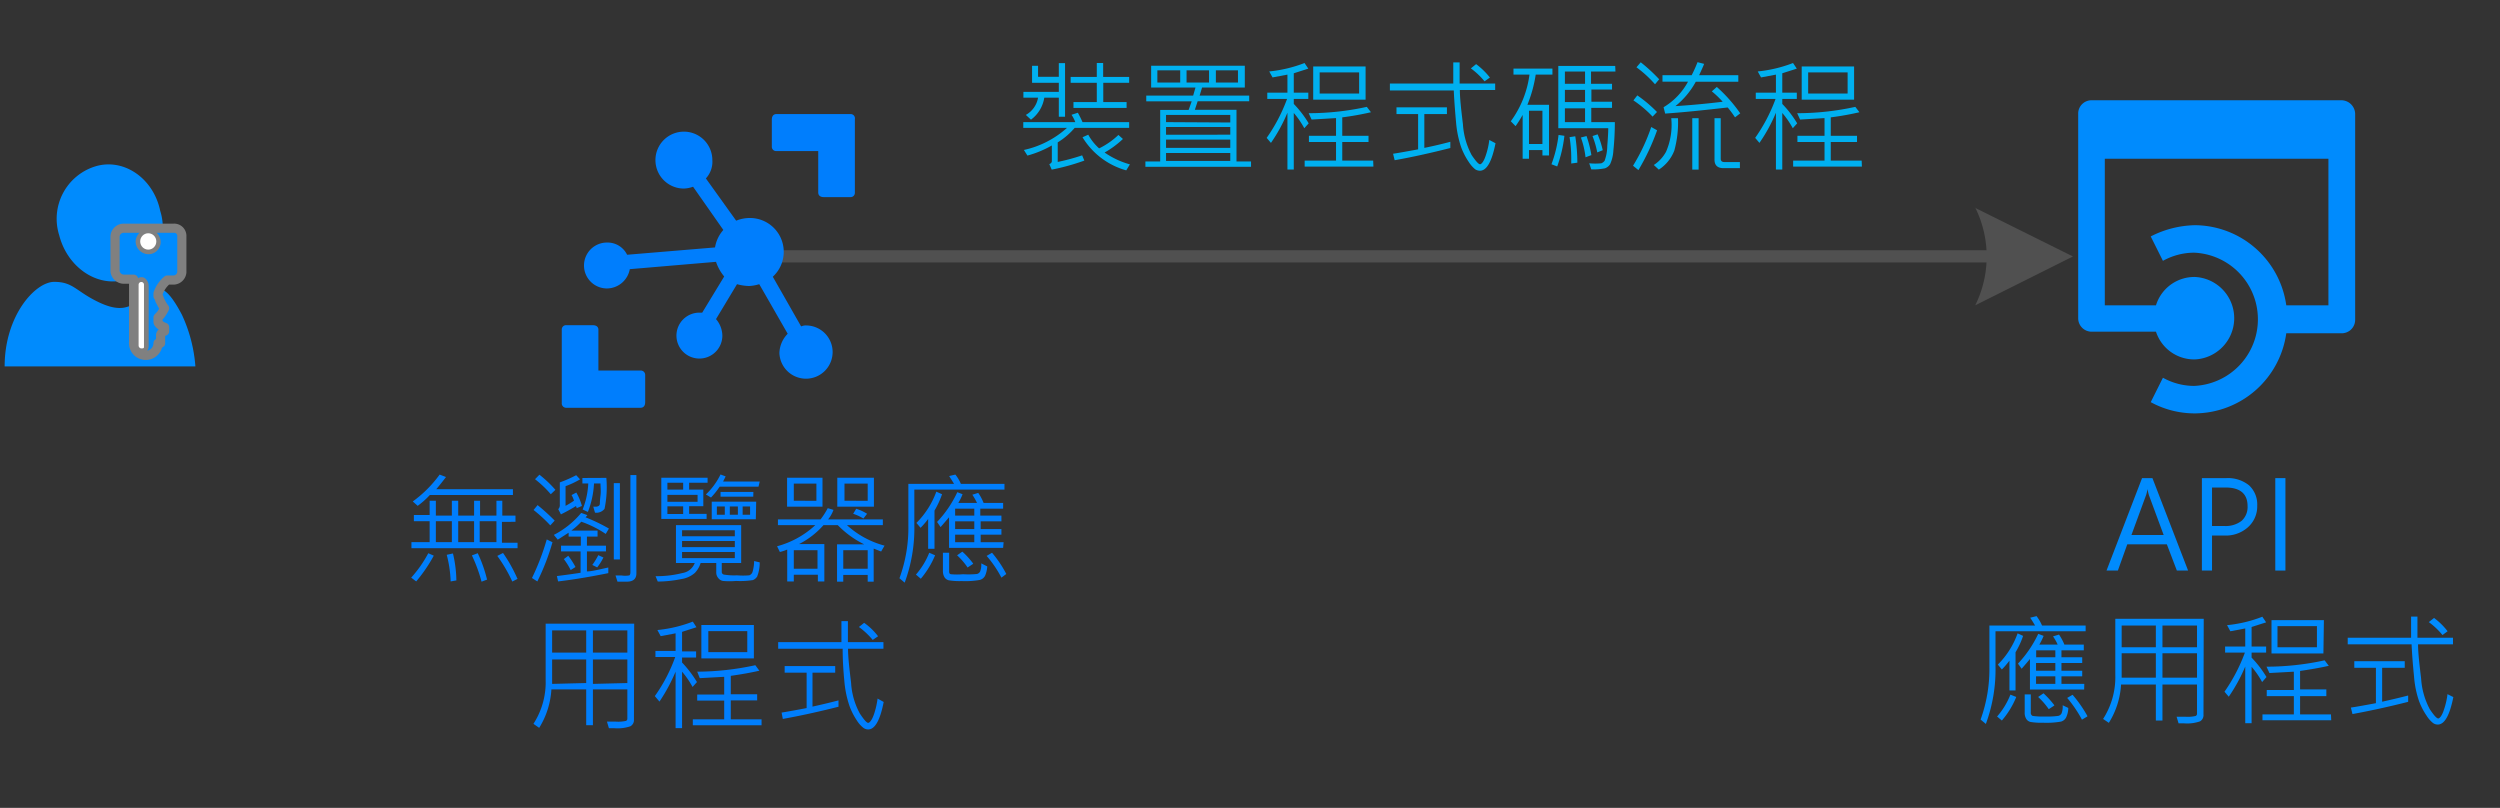 <svg xmlns="http://www.w3.org/2000/svg" viewBox="0 0 204.71 66.15"><rect x="0" y="0" width="204.71" height="66.15" fill="#333333" stroke="none"/><title>OJ104546516</title><line x1="62.13" y1="20.99" x2="163.68" y2="20.99" fill="none" stroke="#505050" stroke-miterlimit="10"/><path d="M69.66,9.34H63.58c-.23,0-.38.15-.38.46V12a.35.35,0,0,0,.38.37H67v3.39c0,.23.15.38.45.38h2.18a.35.35,0,0,0,.37-.38v-6A.35.35,0,0,0,69.66,9.34Zm-17.19,21H49V27c0-.22-.15-.37-.45-.37H46.4A.35.35,0,0,0,46,27v6a.36.36,0,0,0,.38.39h6.07c.23,0,.38-.15.38-.46V30.72A.36.36,0,0,0,52.47,30.34Zm13.58-3.69a.9.9,0,0,0-.45.08l-2.32-4.07a2.77,2.77,0,0,0-1.88-4.81,3,3,0,0,0-1.12.22L57.8,14.61a2,2,0,0,0,.53-1.5A2.33,2.33,0,1,0,56,15.44a2.38,2.38,0,0,0,.75-.15l2.48,3.54a2.82,2.82,0,0,0-.68,1.43l-7.2.6a1.78,1.78,0,0,0-1.65-1,1.88,1.88,0,0,0,0,3.76,1.92,1.92,0,0,0,1.87-1.58l7.06-.6a3.74,3.74,0,0,0,.67,1.2L57.5,25.6h-.22a1.88,1.88,0,1,0,1.87,1.88,2.13,2.13,0,0,0-.52-1.35l1.72-2.86a4,4,0,0,0,1,.15,3.38,3.38,0,0,0,.82-.15l2.33,4.06a2.34,2.34,0,0,0-.68,1.58,2.18,2.18,0,1,0,2.25-2.26Z" fill="#007efd"/><g style="isolation:isolate"><path d="M35.52,45.5a12.54,12.54,0,0,1-1.44,2.11l-.41-.31a10,10,0,0,0,1.4-2Zm6.86-.61H33.69v-.5h1.49V42.68H33.89v-.51h1.29V41h.51v1.22H37V41h.52v1.22h1.3V41h.49v1.22h1.34V41h.48v1.22h1.08v.51H41.1v1.71h1.28ZM42,40.53H35.2a6.46,6.46,0,0,1-1,.89l-.4-.36A9.81,9.81,0,0,0,36,38.86l.52.2c-.24.32-.51.66-.8,1H42ZM37,44.39V42.68H35.69v1.71Zm.4,3.13-.5.09a9.73,9.73,0,0,0-.32-2.18l.51-.11A10.06,10.06,0,0,1,37.37,47.52Zm1.42-3.13V42.68h-1.3v1.71Zm1.09,3.06-.48.18a12.23,12.23,0,0,0-.79-2.15l.48-.18A11,11,0,0,1,39.88,47.45Zm.74-3.06V42.68H39.28v1.71Zm1.75,3-.45.23a12.17,12.17,0,0,0-1.23-2.1l.47-.24A12.14,12.14,0,0,1,42.37,47.39Z" fill="#007efd"/><path d="M45.24,44.4A18.82,18.82,0,0,1,44,47.61l-.44-.28a19.44,19.44,0,0,0,1.21-3.16Zm.18-1.77-.36.39a11.69,11.69,0,0,0-1.37-1.26l.33-.4A16.43,16.43,0,0,1,45.42,42.63Zm.06-2.52-.38.36a8.59,8.59,0,0,0-1.29-1.23l.36-.37A9.37,9.37,0,0,1,45.48,40.11Zm4.38,3.17-.26.44a8.67,8.67,0,0,0-2-1,6,6,0,0,1-.82.73h2.15v.49h-.87v.74h1.56v.47H48.06v1.64c.4,0,1-.16,1.75-.32l0,.46c-1.47.3-2.84.53-4.11.68l-.1-.44c.86-.11,1.51-.2,1.94-.27V45.15H45.94v-.47h1.62v-.74h-1v-.32l-.89.57-.32-.39A7.18,7.18,0,0,0,47.59,42l.51.18-.15.18A14.73,14.73,0,0,1,49.86,43.28Zm-2.21-1.85-.43.18a.43.43,0,0,0-.06-.17c-.34.21-.75.44-1.23.68l-.22-.43a.44.44,0,0,0,.13-.28V39.5a10.23,10.23,0,0,0,1.34-.59l.32.34a7.09,7.09,0,0,1-1.19.56v1.61A6.73,6.73,0,0,0,47,41a1.88,1.88,0,0,0-.2-.46l.39-.21A4.57,4.57,0,0,1,47.65,41.43Zm-.53,5-.39.25a5.89,5.89,0,0,0-.56-.9l.36-.27A6.26,6.26,0,0,1,47.12,46.42Zm2.53-7.3a8.63,8.63,0,0,1-.15,2.54.86.86,0,0,1-.78.31l-.14-.49h.17a.49.49,0,0,0,.27-.06.25.25,0,0,0,.1-.16c0-.07,0-.3.05-.68s0-.72,0-1h-.53a7.43,7.43,0,0,1-.5,2.33l-.43-.2a6.63,6.63,0,0,0,.46-2.13h-.48v-.45Zm-.24,6.52a4.42,4.42,0,0,1-.51.81l-.4-.2a5.47,5.47,0,0,0,.49-.8Zm1.35.16h-.5V39.56h.5Zm1.35,1.14c0,.46-.27.68-.8.68h-.75l-.16-.51h.48a2,2,0,0,0,.62,0c.08,0,.12-.12.12-.28V38.9h.49Z" fill="#007efd"/><path d="M62.21,46.05A3.18,3.18,0,0,1,62,47.21a.74.74,0,0,1-.35.29,6.68,6.68,0,0,1-1.38.07,6,6,0,0,1-1.07,0,.61.61,0,0,1-.38-.23.69.69,0,0,1-.17-.48V46.1H57.37a2,2,0,0,1-.47.81,2.16,2.16,0,0,1-1.13.51,9.74,9.74,0,0,1-1.91.2l-.18-.44a8.71,8.71,0,0,0,2.21-.26,1.29,1.29,0,0,0,1-.82H55.35V43h5.34v3.1H59.1v.73a.22.22,0,0,0,.18.22,5.18,5.18,0,0,0,1.07.06,6.11,6.11,0,0,0,1,0,.44.44,0,0,0,.27-.28,3.21,3.21,0,0,0,.13-.89Zm-4.27-6.52H56.43v.56h1.16v1.36H56.43v.63h1.43v.41H54.15V39.12h3.79Zm-2,.56v-.56H54.65v.56Zm1.18,1v-.57H54.65v.57Zm-1.18,1v-.63H54.65v.63Zm4.23,1.82v-.49H55.85v.49Zm0,.89v-.5H55.85v.5Zm0,.9v-.5H55.85v.5Zm1.94-5.85H58.93a6.53,6.53,0,0,1-.71.89l-.42-.25A5.7,5.7,0,0,0,59,38.85l.42.16-.21.42h3Zm-.22,2.67H58.28V41.08h3.64Zm-2.54-.37v-.68h-.65v.68Zm2.33-1.48H59v-.39h2.69Zm-1.26,1.48v-.68h-.66v.68Zm1,0v-.68h-.61v.68Z" fill="#007efd"/><path d="M72.43,44.68l-.28.48-.61-.24v2.71h-.49v-.55h-2v.55h-.51V44.57h2.22A7.83,7.83,0,0,1,68.6,43H67.43a6.7,6.7,0,0,1-2,1.55h2.07v3.06h-.53v-.55H65v.55h-.54V45a4.22,4.22,0,0,1-.6.2l-.23-.47A7.42,7.42,0,0,0,66.76,43H63.7v-.47h3.49a6.2,6.2,0,0,0,.59-.92l.47.14a2.74,2.74,0,0,1-.44.78h4.48V43H69.35A7.41,7.41,0,0,0,72.43,44.68Zm-5.08-3.19h-2.9V39.12h2.9Zm-.5-.48V39.6H65V41Zm.09,5.56V45.05H65v1.52Zm4.62-5.08h-3V39.12h3Zm-.51,5.08V45.05h-2v1.52Zm0-5.56V39.6h-1.9V41ZM71,42.07l-.3.39a4,4,0,0,0-.84-.39l.25-.41A3.74,3.74,0,0,1,71,42.07Z" fill="#007efd"/><path d="M82.25,40.09H74.87V43a12.84,12.84,0,0,1-.79,4.71l-.43-.36A12,12,0,0,0,74.38,43V39.62h3.74c-.13-.22-.27-.43-.4-.64l.51-.12a3.25,3.25,0,0,1,.45.76h3.57Zm-5.68,5.38a7.36,7.36,0,0,1-1.17,1.92L75,47.05a6.07,6.07,0,0,0,1.09-1.79Zm.57-5a7.3,7.3,0,0,1-.62,1.34v3.13H76V42.5a7.25,7.25,0,0,1-.62.72l-.34-.4a7,7,0,0,0,1.63-2.56Zm5,4.39H77.71v-2.5l-.69.8-.29-.42a9.18,9.18,0,0,0,1.66-2.44l.43.17a4.23,4.23,0,0,1-.35.71H80a5.1,5.1,0,0,0-.38-.67l.48-.15a3.83,3.83,0,0,1,.44.82h1.6v.47H80.27v.57H82v.47h-1.7v.63H82v.46h-1.7v.62h1.88Zm-1.3,1.52a2.23,2.23,0,0,1-.18.77.69.69,0,0,1-.44.34,6.82,6.82,0,0,1-1.47.09,5.56,5.56,0,0,1-1.05-.06.58.58,0,0,1-.36-.25,1,1,0,0,1-.13-.54V45.26h.51v1.47c0,.16,0,.25.14.29a5.48,5.48,0,0,0,1,0A7,7,0,0,0,80,47a.41.41,0,0,0,.26-.21,1.58,1.58,0,0,0,.09-.66Zm-1.06-4.16v-.57H78.21v.57Zm0,1.1v-.63H78.21v.63Zm0,1.08v-.62H78.21v.62Zm-.11,1.78-.44.29a5.56,5.56,0,0,0-.86-1l.43-.3A6.47,6.47,0,0,1,79.69,46.15ZM82.4,47,82,47.3a9.11,9.11,0,0,0-1.21-1.78l.44-.26A9.27,9.27,0,0,1,82.4,47Z" fill="#007efd"/><path d="M51.91,58.91a.58.58,0,0,1-.29.56,3.26,3.26,0,0,1-1.31.16h-.45l-.16-.54.73,0a3,3,0,0,0,.83-.06.2.2,0,0,0,.11-.19V56.45H48.55v2.93H48V56.45H45.15a6.67,6.67,0,0,1-1,3.15l-.47-.33a6.25,6.25,0,0,0,1-3.61V51.07h7.25ZM48,53.44V51.62H45.21v1.82Zm0,2.49V54H45.21v2Zm3.37-2.49V51.62H48.55v1.82Zm0,2.49V54H48.55v2Z" fill="#007efd"/><path d="M57.07,55.85l-.36.4A7.29,7.29,0,0,0,55.85,55v4.62h-.53V55A14.45,14.45,0,0,1,54,57.45L53.62,57a13.22,13.22,0,0,0,1.67-3.2H53.67v-.5h1.65V51.86l-1.22.23-.27-.5a11,11,0,0,0,2.9-.69l.3.46-1.18.38v1.6H57v.5H55.85v.41A9.22,9.22,0,0,1,57.07,55.85Zm5.29,3.54H56.73V58.9H59.3V57.37H57.09v-.5H59.3V55.42l-2,.11L57.09,55a22.86,22.86,0,0,0,4.76-.53l.33.45q-1,.23-2.34.42v1.51H62v.5H59.84V58.9h2.52Zm-.63-5.48h-4.3V51.18h4.3Zm-.54-.51V51.68H58V53.4Z" fill="#007efd"/><path d="M72.36,57.48c-.29,1.5-.72,2.25-1.27,2.25a.67.67,0,0,1-.39-.13,2.32,2.32,0,0,1-.54-.61,5.46,5.46,0,0,1-.61-1.21,8.51,8.51,0,0,1-.41-2C69.05,54.86,69,54,69,53.12H63.72v-.54H68.9c0-.74,0-1.32,0-1.72h.53c0,.79,0,1.36,0,1.72h2.91v.54h-2.9c0,.69.11,1.62.25,2.79a6,6,0,0,0,.72,2.52c.34.51.56.76.68.76s.32-.24.48-.72a6.64,6.64,0,0,0,.29-1.27Zm-3.7.39c-1.61.41-3.13.74-4.56,1L64,58.35c.54-.09,1.22-.21,2.05-.37v-2.9H64.25v-.54h4.14v.54H66.53v2.78q1.18-.26,2.13-.51ZM71.9,52.1l-.44.3a6.07,6.07,0,0,0-1.13-1.06l.43-.34A5.17,5.17,0,0,1,71.9,52.1Z" fill="#007efd"/></g><path d="M7.85,13.61a4.49,4.49,0,0,0-3,5.66c.66,2.56,3,4.22,5.27,3.67a4.5,4.5,0,0,0,3-5.67C12.57,14.61,10.16,12.94,7.85,13.61Z" fill="#008bfd"/><path d="M12.79,23.63c-.44,0-.88.78-1.54,1.11s-1.32.89-3.18,0S6,23.08,4.44,23.08.38,25.85.38,30H16a12.14,12.14,0,0,0-1.1-4.22C13.77,23.63,13.23,23.63,12.79,23.63Z" fill="#008bfd"/><path d="M14.19,18.69H10.07a.71.71,0,0,0-.65.66V22.2a.73.73,0,0,0,.76.66h.76V28a1,1,0,0,0,1,1.1,1,1,0,0,0,1-1h.21v-.65c0-.22.33-.33.33-.33V26.8c-.33-.11-.54-.33-.54-.44V26l.21-.22a3.55,3.55,0,0,0,.33-.54,2.4,2.4,0,0,1-.33-.55c-.1-.11-.1-.33-.21-.44v-.22a2.51,2.51,0,0,1,.76-1.1h.54a.7.7,0,0,0,.65-.65v-3A.63.63,0,0,0,14.19,18.69ZM11.8,28.22c0,.22,0,.33-.21.33s-.22-.22-.22-.33V23.4c0-.22.11-.33.22-.33s.21.22.21.33Zm.33-7.78a.69.69,0,0,1-.65-.65.7.7,0,0,1,.65-.66.71.71,0,0,1,.65.66A.62.62,0,0,1,12.13,20.44Z" fill="#008bfd" stroke="gray" stroke-linecap="round" stroke-linejoin="round" stroke-width="0.75"/><path d="M11.57,28.53a.24.24,0,0,1-.22-.22v-5a.22.22,0,1,1,.44,0v5.11C11.79,28.53,11.68,28.53,11.57,28.53Z" fill="#fff"/><ellipse cx="12.14" cy="19.77" rx="0.66" ry="0.67" fill="#fff"/><path d="M191.76,8.21h-20.5a1.09,1.09,0,0,0-1.09,1.1V26.05a1.1,1.1,0,0,0,1.09,1.11h5.28a3.29,3.29,0,0,0,3.21,2.27,3.38,3.38,0,0,0,0-6.75A3.29,3.29,0,0,0,176.54,25h-4.19V13h18.31V25h-3.45a7.61,7.61,0,0,0-7.46-6.56,8.25,8.25,0,0,0-3.64.92l1,2a5.27,5.27,0,0,1,2.55-.67,5.46,5.46,0,0,1,0,10.91,5.27,5.27,0,0,1-2.55-.67l-1,2a7.51,7.51,0,0,0,3.64.92,7.61,7.61,0,0,0,7.46-6.56h4.55a1.1,1.1,0,0,0,1.09-1.11V9.31A1.14,1.14,0,0,0,191.76,8.21Z" fill="#008bfd"/><g style="isolation:isolate"><path d="M179.17,46.72h-.92l-.82-2.15h-3.24l-.77,2.15h-.93l2.91-7.57h.85Zm-2-2.91-1.21-3.27a3.71,3.71,0,0,1-.11-.5h0a3.35,3.35,0,0,1-.12.5l-1.2,3.27Z" fill="#008bfd"/><path d="M181.13,43.85v2.87h-.83V39.15h2a2.75,2.75,0,0,1,1.86.59,2.13,2.13,0,0,1,.67,1.66,2.28,2.28,0,0,1-.79,1.8,2.72,2.72,0,0,1-1.94.65Zm0-3.93v3.15h1a2.13,2.13,0,0,0,1.42-.42,1.52,1.52,0,0,0,.49-1.21c0-1-.6-1.52-1.8-1.52Z" fill="#008bfd"/><path d="M187.14,46.72h-.83V39.15h.83Z" fill="#008bfd"/><path d="M170.78,51.69H163.4v2.88a12.84,12.84,0,0,1-.79,4.71l-.43-.36a12.19,12.19,0,0,0,.72-4.34V51.22h3.74c-.13-.22-.26-.43-.4-.64l.52-.13a3.55,3.55,0,0,1,.45.77h3.57Zm-5.68,5.38A6.91,6.91,0,0,1,163.92,59l-.39-.33a6.07,6.07,0,0,0,1.09-1.79Zm.56-5a6.69,6.69,0,0,1-.62,1.34v3.13h-.5V54.1a7,7,0,0,1-.62.72l-.33-.4a6.85,6.85,0,0,0,1.62-2.56Zm5,4.39h-4.44v-2.5c-.16.2-.39.47-.68.8l-.3-.42a9.34,9.34,0,0,0,1.66-2.44l.44.17a5.17,5.17,0,0,1-.35.71h1.5a4.12,4.12,0,0,0-.38-.67l.49-.15a4.33,4.33,0,0,1,.44.82h1.59v.47H168.8v.57h1.7v.47h-1.7v.63h1.7v.46h-1.7V56h1.87Zm-1.3,1.51a1.87,1.87,0,0,1-.18.78.67.67,0,0,1-.43.34,7,7,0,0,1-1.47.09,5.42,5.42,0,0,1-1-.06.56.56,0,0,1-.36-.25.92.92,0,0,1-.13-.54V56.86h.5v1.47a.29.29,0,0,0,.14.29,5.48,5.48,0,0,0,1,.05,6.78,6.78,0,0,0,1.11-.05.41.41,0,0,0,.27-.21,1.58,1.58,0,0,0,.09-.66Zm-1.06-4.15v-.57h-1.57v.57Zm0,1.1v-.63h-1.58v.63Zm0,1.08v-.62h-1.58V56Zm-.1,1.78-.44.29a6,6,0,0,0-.87-1l.44-.3A7.71,7.71,0,0,1,168.22,57.75Zm2.71.89-.43.26a10.08,10.08,0,0,0-1.21-1.78l.44-.26A10.29,10.29,0,0,1,170.93,58.64Z" fill="#008bfd"/><path d="M180.43,58.51a.58.58,0,0,1-.29.56,3.23,3.23,0,0,1-1.31.16h-.44l-.16-.54.72,0a3,3,0,0,0,.83-.06.2.2,0,0,0,.12-.19V56.05h-2.83V59h-.54V56.05h-2.85a6.59,6.59,0,0,1-1,3.14l-.47-.32a6.33,6.33,0,0,0,1-3.61V50.67h7.24ZM176.53,53V51.22h-2.8V53Zm0,2.49v-2h-2.8v2ZM179.9,53V51.22h-2.83V53Zm0,2.49v-2h-2.83v2Z" fill="#008bfd"/><path d="M185.59,55.44l-.36.41a6.76,6.76,0,0,0-.86-1.25v4.62h-.52V54.58a13.73,13.73,0,0,1-1.35,2.47l-.35-.41a14,14,0,0,0,1.67-3.2H182.2v-.5h1.65V51.46l-1.22.23-.27-.5a10.85,10.85,0,0,0,2.89-.69l.31.46-1.19.38v1.6h1.19v.5h-1.19v.41A8.74,8.74,0,0,1,185.59,55.44Zm5.3,3.54h-5.63V58.5h2.57V57h-2.22v-.5h2.22V55l-2,.11-.24-.52a22.18,22.18,0,0,0,4.76-.52l.34.45c-.67.15-1.45.29-2.35.42v1.51h2.15V57h-2.15V58.5h2.53Zm-.64-5.47H186V50.78h4.29Zm-.53-.51V51.27h-3.23V53Z" fill="#008bfd"/><path d="M200.89,57.08c-.3,1.5-.72,2.25-1.28,2.25a.67.67,0,0,1-.39-.13,2.53,2.53,0,0,1-.53-.61,5.46,5.46,0,0,1-.62-1.21,8.11,8.11,0,0,1-.4-2c-.09-.88-.16-1.76-.2-2.62h-5.23v-.54h5.19c0-.74,0-1.32,0-1.73h.52c0,.8,0,1.37,0,1.73h2.91v.54H198c0,.69.11,1.62.25,2.79a6.16,6.16,0,0,0,.71,2.52c.34.51.57.76.69.76s.32-.24.47-.72a6,6,0,0,0,.29-1.27Zm-3.7.39c-1.62.41-3.14.74-4.56,1l-.13-.53c.54-.08,1.23-.21,2.05-.36v-2.9h-1.77v-.54h4.13v.54h-1.85v2.78q1.17-.26,2.13-.51Zm3.23-5.78L200,52a6,6,0,0,0-1.12-1.06l.43-.34A5.56,5.56,0,0,1,200.42,51.69Z" fill="#008bfd"/></g><path d="M161.69,17l8.05,4-8,4a9,9,0,0,0,0-8" fill="#505050"/><rect x="73.89" y="0.37" width="90.38" height="20" fill="none"/><g style="isolation:isolate"><path d="M92.46,10.47H88a5.87,5.87,0,0,1-1.39,1.19v1.6a16.54,16.54,0,0,0,2-.54l.18.43a18.2,18.2,0,0,1-2.67.74l-.2-.45c.14-.06.21-.14.21-.25V11.91a8.54,8.54,0,0,1-2,.83l-.29-.46a7.76,7.76,0,0,0,3.53-1.81H83.79V10h4.26a2.79,2.79,0,0,0-.31-.6l.52-.17c.12.22.25.47.38.77h3.82Zm-5.25-.91H86.7V8H85.51a2.77,2.77,0,0,1-1.09,1.8L84,9.41A2,2,0,0,0,85,8H83.8V7.52h2.9V6.78H84.51V5.39H85v.9H86.7V5.17h.51Zm5.25-2.78H90.34V8.36h1.91v.48H87.9V8.36h1.91V6.78H87.67V6.3h2.14V5.16h.52V6.3h2.13Zm.06,6.68-.3.49a6.11,6.11,0,0,1-3.58-2.71l.47-.21A4.25,4.25,0,0,0,90,12.15a6.21,6.21,0,0,0,1.58-1.1l.37.33a7.67,7.67,0,0,1-1.5,1.11A6.87,6.87,0,0,0,92.52,13.46Z" fill="#00b0f0"/><path d="M102.44,13.66H93.79v-.44H95V9h2.33l.25-.7H93.86V7.83H97.7l.19-.66H94.26V5.38h7.67V7.17h-3.5l-.2.66h4.06v.46H98.07l-.23.7h3.41v4.23h1.19Zm-5.8-6.9v-1H94.77v1Zm4.1,3.27V9.41H95.48V10Zm0,1v-.63H95.48v.63Zm0,1.08v-.68H95.48v.68Zm0,1.07v-.65H95.48v.65ZM99,6.76v-1H97.16v1Zm2.37,0v-1H99.56v1Z" fill="#00b0f0"/><path d="M107.16,10.1l-.36.4a7.12,7.12,0,0,0-.86-1.25v4.63h-.52V9.23a13.06,13.06,0,0,1-1.35,2.47l-.35-.41a13.68,13.68,0,0,0,1.67-3.19h-1.62V7.59h1.65V6.11l-1.22.23-.27-.49a11,11,0,0,0,2.89-.69l.31.46L105.94,6V7.59h1.19V8.1h-1.19v.41A8.74,8.74,0,0,1,107.16,10.1Zm5.3,3.54h-5.63v-.49h2.57V11.63h-2.22v-.51h2.22V9.67l-2,.12-.24-.52a22.18,22.18,0,0,0,4.76-.52l.34.44a23.69,23.69,0,0,1-2.35.42v1.51h2.15v.51h-2.15v1.52h2.53Zm-.64-5.48h-4.29V5.44h4.29Zm-.53-.5V5.93h-3.23V7.66Z" fill="#00b0f0"/><path d="M122.46,11.73c-.3,1.5-.72,2.25-1.28,2.25a.74.74,0,0,1-.39-.12,2.53,2.53,0,0,1-.53-.61,5.46,5.46,0,0,1-.62-1.21,8.51,8.51,0,0,1-.41-2c-.08-.88-.15-1.76-.19-2.63h-5.23V6.84H119c0-.75,0-1.32,0-1.73h.52c0,.79,0,1.37,0,1.73h2.91v.53h-2.89c0,.7.11,1.63.25,2.8a6.21,6.21,0,0,0,.71,2.52c.34.5.57.76.69.76s.32-.24.47-.72a6,6,0,0,0,.29-1.27Zm-3.7.39c-1.62.41-3.14.75-4.56,1l-.13-.53c.54-.08,1.22-.21,2.05-.36V9.34h-1.77V8.79h4.13v.55h-1.85v2.77c.78-.16,1.49-.33,2.13-.5ZM122,6.35l-.44.31a6,6,0,0,0-1.12-1.06l.43-.35A6,6,0,0,1,122,6.35Z" fill="#00b0f0"/><path d="M127.12,6.11h-1.37a10.87,10.87,0,0,1-.68,2.47h1.77v4.15h-.54v-.44h-1.1V13h-.52V9.41a9.25,9.25,0,0,1-.58.92l-.39-.4a8.29,8.29,0,0,0,1.53-3.82h-1.31V5.62h3.19Zm-.82,5.68V9.07h-1.1v2.72Zm1.8-.67a10.9,10.9,0,0,1-.59,2.51l-.47-.18a10.16,10.16,0,0,0,.58-2.4Zm4.18-5.26h-2v1H132v.47h-1.69v1H132v.5h-1.7V10h1.93a22.35,22.35,0,0,1-.12,2.33,3.1,3.1,0,0,1-.27,1.12.86.86,0,0,1-.41.33,4.84,4.84,0,0,1-1.13.09l-.17-.5a5.11,5.11,0,0,0,1,0,.68.68,0,0,0,.26-.2,3.65,3.65,0,0,0,.22-1.22c.06-.72.08-1.2.08-1.45h-4.09V5.4h4.66Zm-2.49,1v-1h-1.65v1Zm0,1.5v-1h-1.65v1Zm0,1.64V8.87h-1.65V10Zm-.63,3.32-.5.07c0-.16,0-.33,0-.49a10.46,10.46,0,0,0-.14-1.67l.47-.07A14.37,14.37,0,0,1,129.16,13.33Zm1.15-.62-.48.18a7.12,7.12,0,0,0-.38-1.62l.46-.12A8.89,8.89,0,0,1,130.31,12.71Zm.93-.4-.45.18a7.43,7.43,0,0,0-.39-1.34l.42-.14A7.09,7.09,0,0,1,131.24,12.31Z" fill="#00b0f0"/><path d="M135.69,10.67a18.31,18.31,0,0,1-1.53,3.26l-.44-.36a15.55,15.55,0,0,0,1.49-3.17Zm0-1.51-.37.39a9,9,0,0,0-1.57-1.33l.32-.41A10.88,10.88,0,0,1,135.67,9.16Zm.18-2.68-.35.42A9.57,9.57,0,0,0,134,5.51l.35-.41A13.57,13.57,0,0,1,135.85,6.48Zm1.53,3.2a8.68,8.68,0,0,1-.3,2.65,3.24,3.24,0,0,1-1.27,1.56l-.41-.38a3,3,0,0,0,1-1.08,5.51,5.51,0,0,0,.43-2.75Zm5.11-.41-.44.34a8.35,8.35,0,0,0-.6-.81c-2,.23-3.67.4-5.12.5l-.13-.52a5.43,5.43,0,0,0,2-2.09h-2.09V6.16h2.39A10.69,10.69,0,0,0,139,5.09l.54.14c-.06.17-.2.48-.41.93h3.21v.53h-3.48a6.66,6.66,0,0,1-1.67,2q1.92-.12,3.87-.36a8,8,0,0,0-.89-.85l.41-.36A12.16,12.16,0,0,1,142.49,9.27Zm-3.42,4.62h-.52V9.68h.52Zm3.38-.12h-1.33c-.5,0-.75-.23-.75-.7V9.68h.51V13q0,.27.3.27h1.27Z" fill="#00b0f0"/><path d="M147.16,10.1l-.36.4a7.12,7.12,0,0,0-.86-1.25v4.63h-.52V9.23a13.06,13.06,0,0,1-1.35,2.47l-.35-.41a13.68,13.68,0,0,0,1.67-3.19h-1.62V7.59h1.65V6.11l-1.22.23-.27-.49a11,11,0,0,0,2.89-.69l.31.46L145.94,6V7.59h1.19V8.1h-1.19v.41A8.74,8.74,0,0,1,147.16,10.1Zm5.3,3.54h-5.63v-.49h2.57V11.63h-2.22v-.51h2.22V9.67l-2,.12-.24-.52a22.18,22.18,0,0,0,4.76-.52l.34.44a23.69,23.69,0,0,1-2.35.42v1.51h2.15v.51h-2.15v1.52h2.53Zm-.64-5.48h-4.29V5.44h4.29Zm-.53-.5V5.93h-3.23V7.66Z" fill="#00b0f0"/></g></svg>